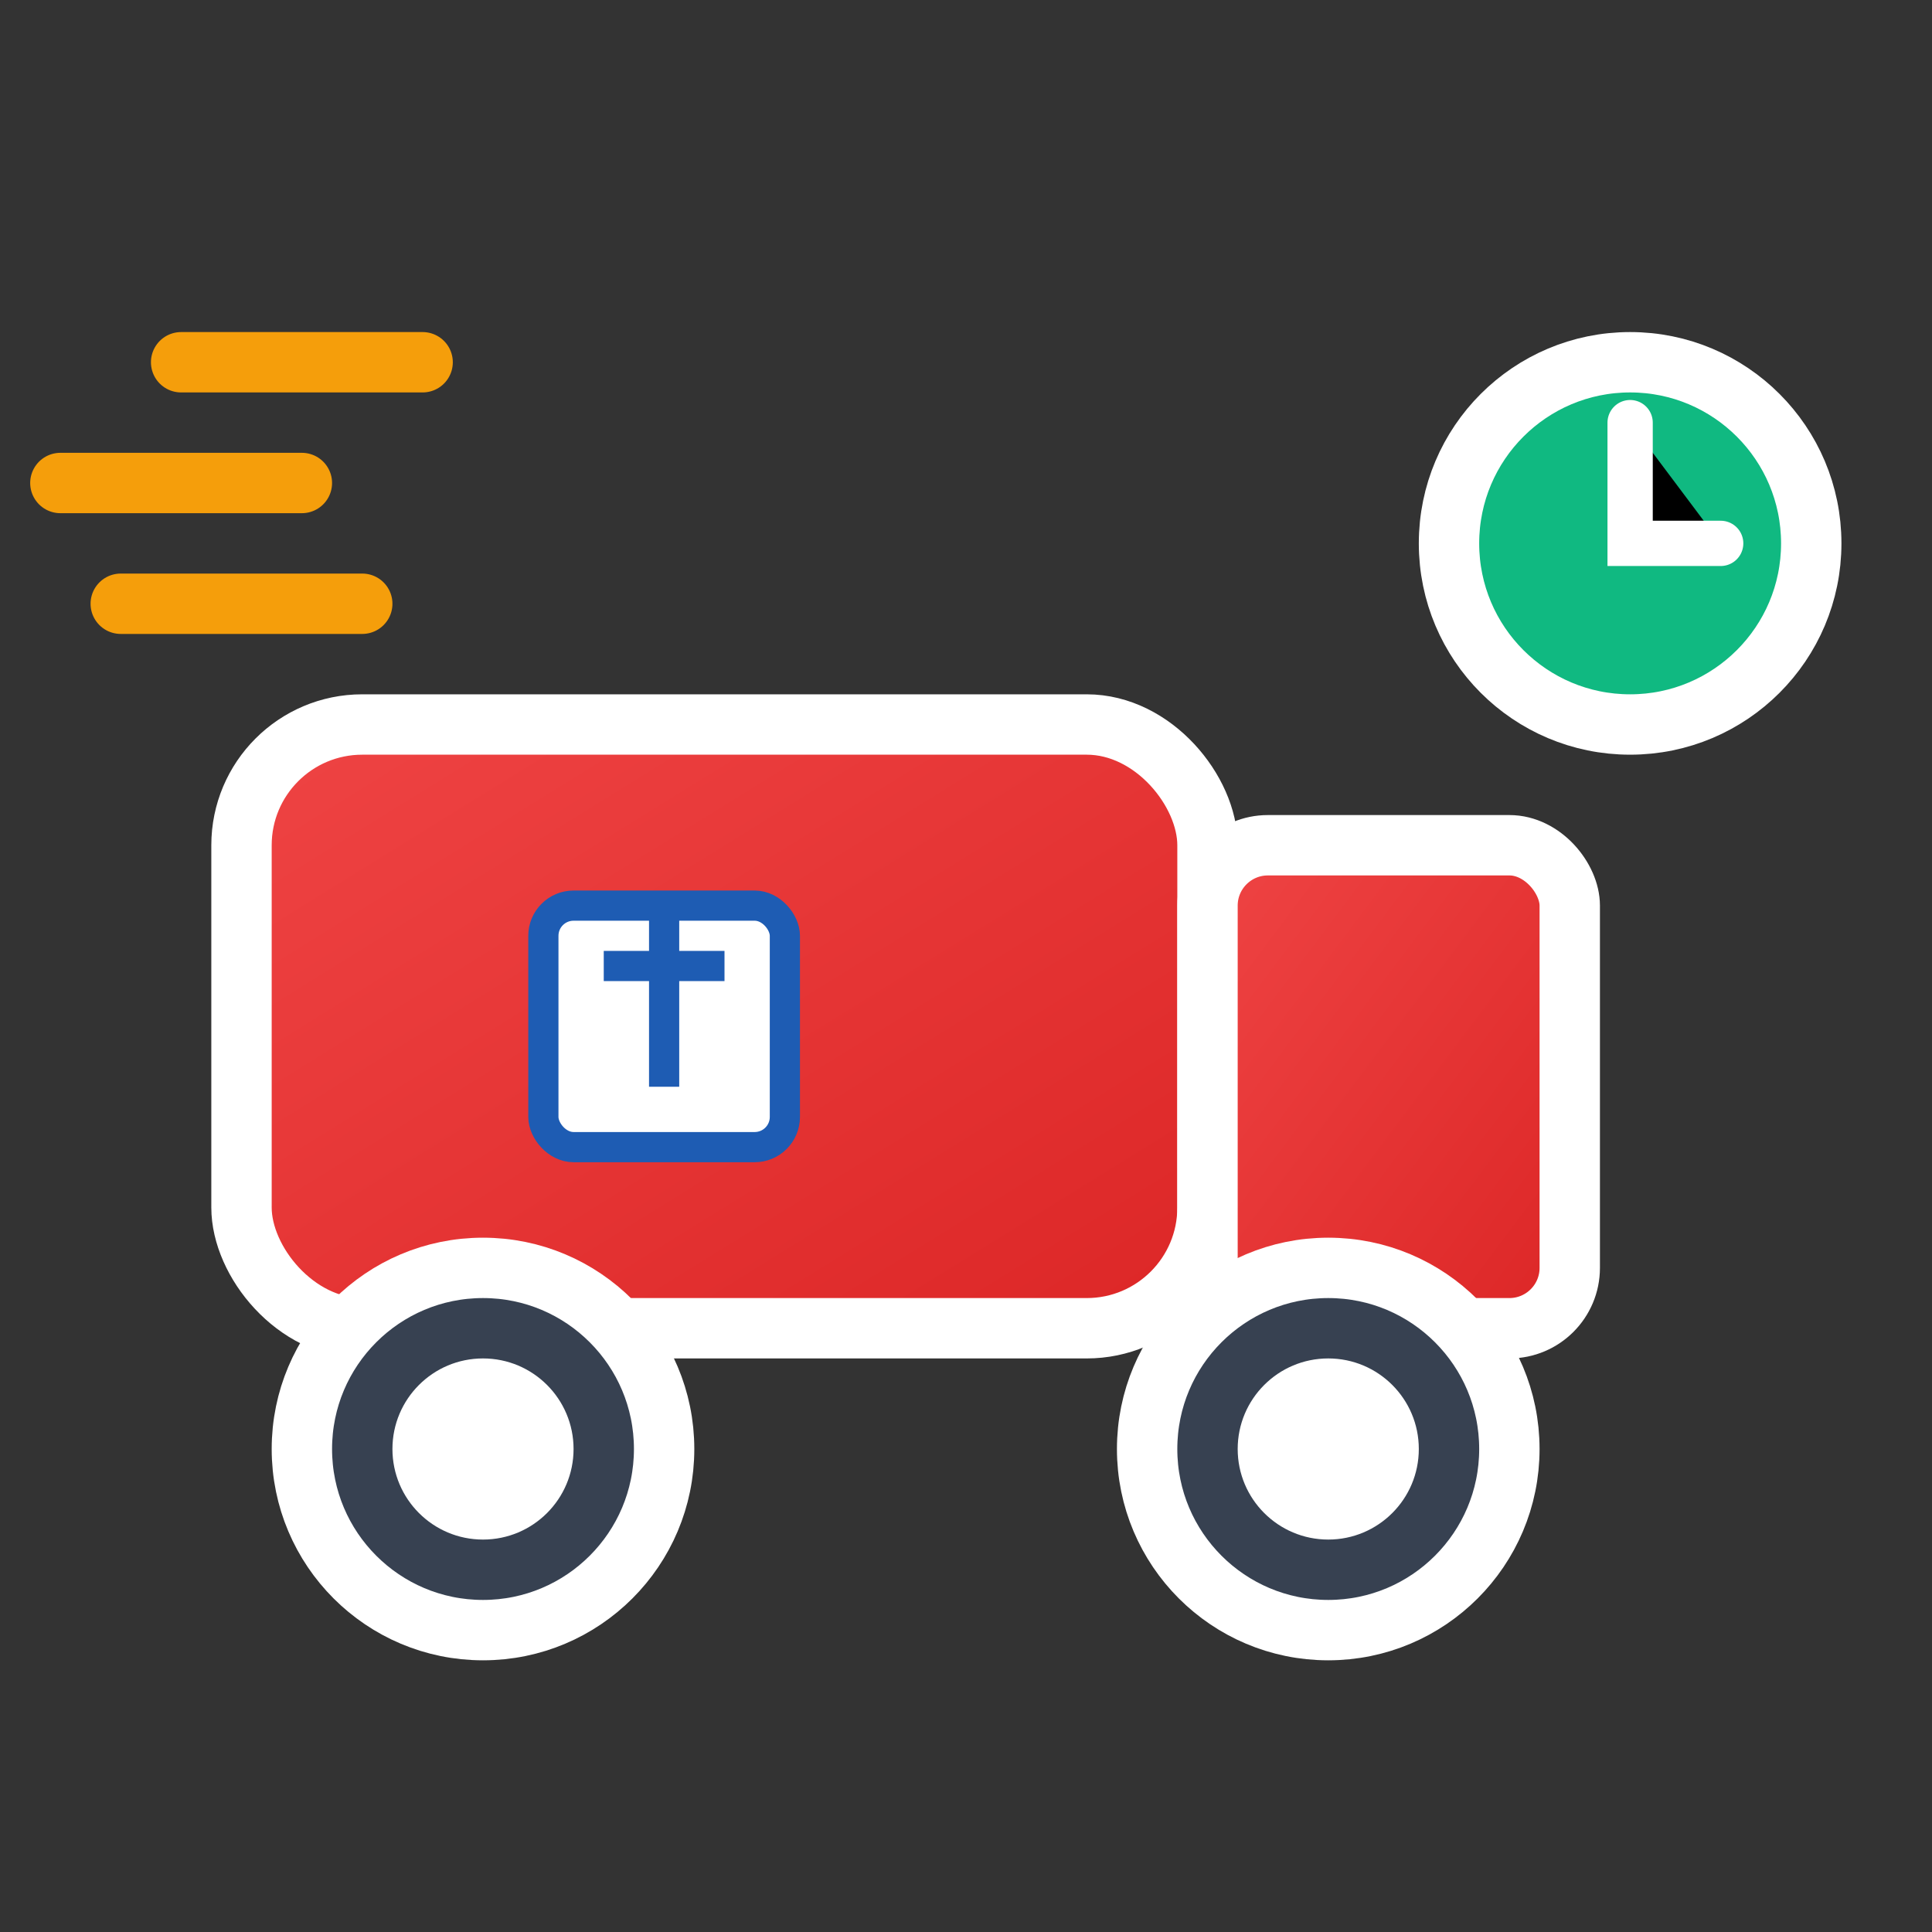 <svg width="64" height="64" viewBox="0 0 64 64" xmlns="http://www.w3.org/2000/svg">
  <rect x="0" y="0" width="64" height="64" fill="#333333" stroke="none"/>
  <defs>
    <linearGradient id="deliveryGradient" x1="0%" y1="0%" x2="100%" y2="100%">
      <stop offset="0%" style="stop-color:#ef4444;stop-opacity:1" />
      <stop offset="100%" style="stop-color:#dc2626;stop-opacity:1" />
    </linearGradient>
  </defs>
  
  <!-- Truck body -->
  <rect x="8" y="24" width="32" height="20" rx="4" fill="url(#deliveryGradient)" stroke="white" stroke-width="2"/>
  
  <!-- Truck cabin -->
  <rect x="40" y="28" width="12" height="16" rx="2" fill="url(#deliveryGradient)" stroke="white" stroke-width="2"/>
  
  <!-- Truck wheels -->
  <circle cx="16" cy="48" r="6" fill="#374151" stroke="white" stroke-width="2"/>
  <circle cx="16" cy="48" r="3" fill="white"/>
  <circle cx="44" cy="48" r="6" fill="#374151" stroke="white" stroke-width="2"/>
  <circle cx="44" cy="48" r="3" fill="white"/>
  
  <!-- Speed lines -->
  <path d="M4 20 L12 20 M2 16 L10 16 M6 12 L14 12" stroke="#f59e0b" stroke-width="2" stroke-linecap="round"/>
  
  <!-- Package -->
  <rect x="18" y="30" width="8" height="8" rx="1" fill="white" stroke="#1e5cb3" stroke-width="1"/>
  <path d="M20 32 L24 32 M22 30 L22 36" stroke="#1e5cb3" stroke-width="1"/>
  
  <!-- Clock (24시간) -->
  <circle cx="54" cy="18" r="6" fill="#10b981" stroke="white" stroke-width="2"/>
  <path d="M54 14 L54 18 L57 18" stroke="white" stroke-width="1.5" stroke-linecap="round"/>
</svg>